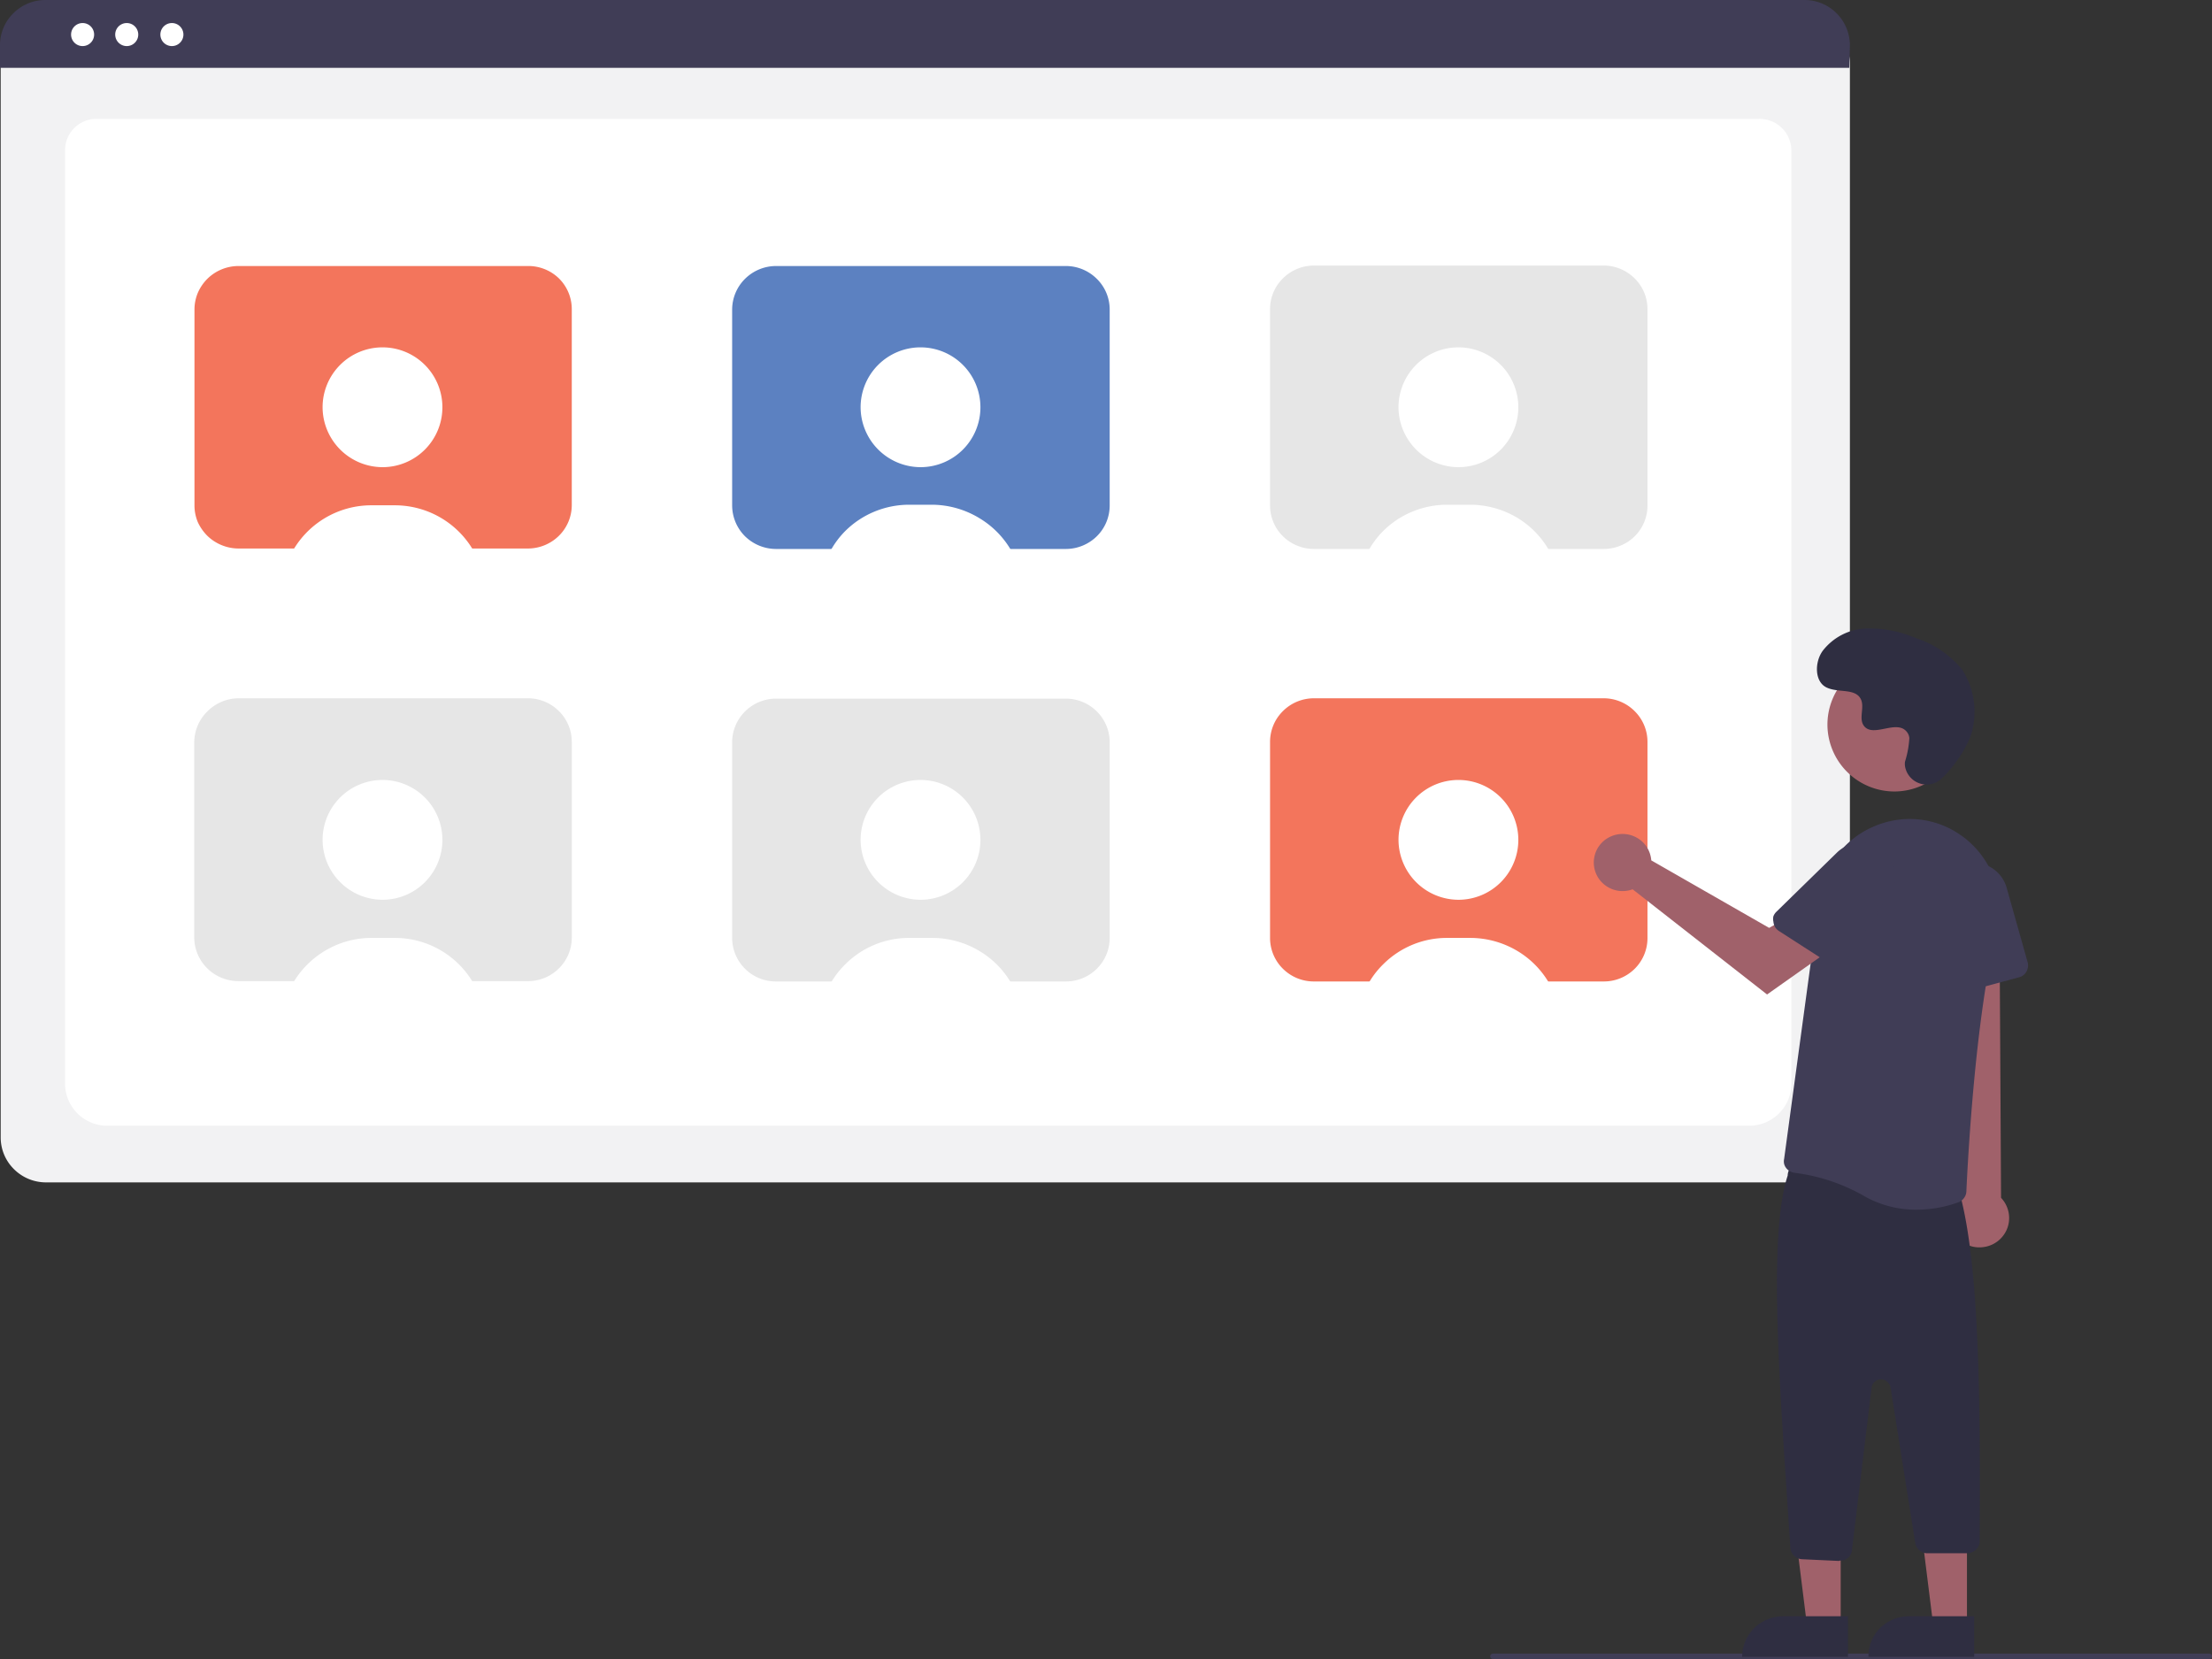 <svg xmlns="http://www.w3.org/2000/svg" xmlns:xlink="http://www.w3.org/1999/xlink" viewBox="0 0 192 144"><rect x="0" y="0" width="192" height="144" fill="#333333" stroke="none"/><defs><style>.cls-1{fill:none;}.cls-2{clip-path:url(#clip-path);}.cls-3{fill:#f2f2f3;}.cls-4{fill:#fff;}.cls-5{fill:#403d56;}.cls-6{fill:#f3755c;}.cls-7{fill:#5c81c1;}.cls-8{fill:#e6e6e6;}.cls-9{fill:#a0616a;}.cls-10{fill:#2f2e41;}</style><clipPath id="clip-path"><rect class="cls-1" width="192" height="144"/></clipPath></defs><g id="Layer_2" data-name="Layer 2"><g id="Layer_1-2" data-name="Layer 1"><g class="cls-2"><path class="cls-3" d="M156.64,102.63H4a3.93,3.93,0,0,1-2.78-1.14A3.86,3.86,0,0,1,.06,98.73V5.41A2.87,2.87,0,0,1,2.93,2.55H157.64a3,3,0,0,1,2.07.85,2.92,2.92,0,0,1,.86,2.06V98.73a3.91,3.91,0,0,1-1.15,2.76A4,4,0,0,1,156.64,102.63Z"/><path class="cls-4" d="M151.71,97.71H9.43A3.66,3.66,0,0,1,5.65,94.2V12.93a2.72,2.72,0,0,1,2.8-2.61H152.64A2.76,2.76,0,0,1,155.49,13V94.2A3.66,3.66,0,0,1,151.71,97.71Z"/><path class="cls-5" d="M160.52,5.89H0v-2A3.87,3.87,0,0,1,1.16,1.15,3.93,3.93,0,0,1,3.94,0H156.57a3.94,3.94,0,0,1,4,3.91Z"/><path class="cls-4" d="M7.17,4a1,1,0,1,0-1-1A1,1,0,0,0,7.17,4Z"/><path class="cls-4" d="M11,4a1,1,0,1,0-1-1A1,1,0,0,0,11,4Z"/><path class="cls-4" d="M14.92,4a1,1,0,1,0-1-1A1,1,0,0,0,14.92,4Z"/><path class="cls-6" d="M45.82,23.09H20.68A3.86,3.86,0,0,0,18,24.2a3.94,3.94,0,0,0-.83,1.22,3.79,3.79,0,0,0-.29,1.45v17a3.79,3.79,0,0,0,.29,1.45A4.1,4.1,0,0,0,18,46.51a3.91,3.91,0,0,0,2.7,1.1H45.82a3.84,3.84,0,0,0,2.69-1.1,3.75,3.75,0,0,0,1.12-2.68v-17a3.75,3.75,0,0,0-1.12-2.67A3.81,3.81,0,0,0,45.82,23.09Z"/><path class="cls-7" d="M63.55,26.87v17a3.79,3.79,0,0,0,1.12,2.68,3.86,3.86,0,0,0,2.7,1.1H92.51a3.84,3.84,0,0,0,2.69-1.1,3.75,3.75,0,0,0,1.12-2.68v-17A3.73,3.73,0,0,0,95.2,24.2a3.81,3.81,0,0,0-2.69-1.11H67.37a3.83,3.83,0,0,0-2.7,1.11A3.77,3.77,0,0,0,63.55,26.87Z"/><path class="cls-8" d="M110.24,26.87v17a3.75,3.75,0,0,0,1.12,2.68,3.85,3.85,0,0,0,2.7,1.1H139.2a3.84,3.84,0,0,0,2.69-1.1A3.75,3.75,0,0,0,143,43.83v-17a3.73,3.73,0,0,0-1.12-2.67,3.81,3.81,0,0,0-2.69-1.11H114.06a3.81,3.81,0,0,0-2.7,1.11A3.73,3.73,0,0,0,110.24,26.87Z"/><path class="cls-8" d="M16.86,64.42v17A3.79,3.79,0,0,0,18,84.06a3.84,3.84,0,0,0,2.7,1.1H45.82a3.8,3.8,0,0,0,2.69-1.1,3.75,3.75,0,0,0,1.12-2.67v-17a3.75,3.75,0,0,0-1.12-2.67,3.81,3.81,0,0,0-2.69-1.11H20.68A3.85,3.85,0,0,0,18,61.75,3.79,3.79,0,0,0,16.86,64.42Z"/><path class="cls-8" d="M63.55,64.42v17a3.79,3.79,0,0,0,3.82,3.77H92.51a3.8,3.8,0,0,0,2.69-1.1,3.75,3.75,0,0,0,1.12-2.67v-17a3.75,3.75,0,0,0-1.12-2.67,3.81,3.81,0,0,0-2.69-1.11H67.37a3.83,3.83,0,0,0-2.7,1.11A3.79,3.79,0,0,0,63.55,64.42Z"/><path class="cls-6" d="M110.24,64.42v17a3.75,3.75,0,0,0,1.12,2.67,3.8,3.8,0,0,0,2.7,1.1H139.2a3.8,3.8,0,0,0,2.69-1.1A3.75,3.75,0,0,0,143,81.39v-17a3.75,3.75,0,0,0-1.12-2.67,3.81,3.81,0,0,0-2.69-1.11H114.06a3.81,3.81,0,0,0-2.7,1.11A3.75,3.75,0,0,0,110.24,64.42Z"/><path class="cls-4" d="M33.25,40.55A5.2,5.2,0,1,0,28,35.35,5.22,5.22,0,0,0,33.25,40.55Z"/><path class="cls-4" d="M41.26,48.09h-16a7.85,7.85,0,0,1,7-4.23h2a7.88,7.88,0,0,1,7,4.23Z"/><path class="cls-4" d="M79.94,40.55a5.2,5.2,0,1,0-5.24-5.2A5.22,5.22,0,0,0,79.94,40.55Z"/><path class="cls-4" d="M87.94,48.09h-16a7.6,7.6,0,0,1,1.43-2,7.83,7.83,0,0,1,2.55-1.69,7.91,7.91,0,0,1,3-.59h2A8,8,0,0,1,85.05,45,7.81,7.81,0,0,1,87.94,48.09Z"/><path class="cls-4" d="M126.63,40.55a5.2,5.2,0,1,0-5.24-5.2A5.22,5.22,0,0,0,126.63,40.55Z"/><path class="cls-4" d="M134.63,48.09h-16a7.6,7.6,0,0,1,1.43-2,7.83,7.83,0,0,1,2.55-1.69,7.91,7.91,0,0,1,3-.59h2a8,8,0,0,1,4.1,1.14A7.81,7.81,0,0,1,134.63,48.09Z"/><path class="cls-4" d="M33.25,78.1A5.2,5.2,0,1,0,28,72.9,5.22,5.22,0,0,0,33.25,78.1Z"/><path class="cls-4" d="M41.26,85.64h-16a7.92,7.92,0,0,1,4-3.64,7.91,7.91,0,0,1,3-.59h2a7.88,7.88,0,0,1,7,4.23Z"/><path class="cls-4" d="M79.94,78.1a5.2,5.2,0,1,0-5.24-5.2A5.22,5.22,0,0,0,79.94,78.1Z"/><path class="cls-4" d="M87.94,85.64h-16a7.55,7.55,0,0,1,1.43-1.94,7.82,7.82,0,0,1,5.56-2.29h2a8,8,0,0,1,4.09,1.14A7.81,7.81,0,0,1,87.94,85.64Z"/><path class="cls-4" d="M126.63,78.1a5.2,5.2,0,1,0-5.24-5.2A5.22,5.22,0,0,0,126.63,78.1Z"/><path class="cls-4" d="M134.63,85.64h-16a7.55,7.55,0,0,1,1.43-1.94,7.82,7.82,0,0,1,5.56-2.29h2a8,8,0,0,1,4.1,1.14A7.81,7.81,0,0,1,134.63,85.64Z"/><path class="cls-5" d="M191.76,144H129.59a.21.21,0,0,1-.17-.07.24.24,0,0,1-.07-.17.24.24,0,0,1,.07-.16.21.21,0,0,1,.17-.07h62.17a.22.22,0,0,1,.17.07.2.2,0,0,1,.07.16.21.21,0,0,1-.07.17A.22.22,0,0,1,191.76,144Z"/><path class="cls-9" d="M159.77,141.12h-2.92L155.46,130h4.31Z"/><path class="cls-10" d="M154.77,140.29h5.63v3.52h-9.18a3.5,3.5,0,0,1,.27-1.35,3.64,3.64,0,0,1,.77-1.14,3.72,3.72,0,0,1,1.15-.76A3.51,3.51,0,0,1,154.77,140.29Z"/><path class="cls-9" d="M170.73,141.12h-2.92L166.42,130h4.31Z"/><path class="cls-10" d="M165.72,140.29h5.64v3.52h-9.18a3.49,3.49,0,0,1,1-2.49,3.6,3.6,0,0,1,1.15-.76A3.5,3.5,0,0,1,165.72,140.29Z"/><path class="cls-9" d="M170.37,107.86a2.64,2.64,0,0,1-.78-.78,2.6,2.6,0,0,1-.37-1,2.51,2.51,0,0,1,.1-1.09,2.6,2.6,0,0,1,.56-1L168,76.94l5.54.53.15,26.5a2.55,2.55,0,0,1,.7,1.67,2.51,2.51,0,0,1-.6,1.72,2.54,2.54,0,0,1-1.59.88,2.57,2.57,0,0,1-1.79-.38Z"/><path class="cls-10" d="M159.63,135.49l-3.21-.15a1.09,1.09,0,0,1-.72-.32,1.06,1.06,0,0,1-.3-.73c-.85-13-2-26.88-.23-32.25a1.14,1.14,0,0,1,.1-.45,1.07,1.07,0,0,1,.27-.36,1,1,0,0,1,.4-.22,1.19,1.19,0,0,1,.46,0l12.86,1.85a1,1,0,0,1,.92,1c1.64,6.36,1.72,17.9,1.65,29.89a.89.89,0,0,1-.07.4,1.21,1.21,0,0,1-.24.35,1,1,0,0,1-.35.23,1,1,0,0,1-.41.09H167.3a1,1,0,0,1-.7-.26,1,1,0,0,1-.36-.64l-2.14-13.48a.8.8,0,0,0-.29-.5.81.81,0,0,0-1.09,0,.78.78,0,0,0-.27.51l-1.7,14.08a1,1,0,0,1-1.07.93Z"/><path class="cls-5" d="M161.9,103.87a16.17,16.17,0,0,0-6.12-2.07,1.11,1.11,0,0,1-.4-.13,1,1,0,0,1-.33-.27,1,1,0,0,1-.19-.38,1,1,0,0,1,0-.42l3.08-22.69a7.85,7.85,0,0,1,4.61-6.13,7.84,7.84,0,0,1,3.82-.67A7.7,7.7,0,0,1,170,72.36l.32.22a7.87,7.87,0,0,1,2.75,3.63,7.78,7.78,0,0,1,.25,4.53c-1.89,7.67-2.53,20.23-2.64,22.68a1,1,0,0,1-.21.57,1,1,0,0,1-.49.37,10.67,10.67,0,0,1-3.63.64A9.09,9.09,0,0,1,161.9,103.87Z"/><path class="cls-5" d="M169.21,86a1,1,0,0,1-.31-.35,1,1,0,0,1-.13-.45l-.41-7.29a2.89,2.89,0,0,1,.65-2,3,3,0,0,1,1.83-1A3,3,0,0,1,174.16,77L176,83.53a1.1,1.1,0,0,1-.11.81,1,1,0,0,1-.65.49l-5.07,1.37a1.07,1.07,0,0,1-.47,0A1,1,0,0,1,169.21,86Z"/><path class="cls-9" d="M164.48,68.7a5.8,5.8,0,1,0-5.86-5.8A5.82,5.82,0,0,0,164.48,68.7Z"/><path class="cls-9" d="M143.27,74.3a2.32,2.32,0,0,1,.06.38l10.23,5.86,2.49-1.42,2.65,3.44-5.32,3.76-11.67-9.13a2.51,2.51,0,0,1-2.76-.7,2.47,2.47,0,0,1,.75-3.83,2.52,2.52,0,0,1,2.82.37,2.43,2.43,0,0,1,.75,1.27Z"/><path class="cls-5" d="M153.93,80a1.07,1.07,0,0,1,0-.47,1.11,1.11,0,0,1,.26-.39L159.45,74a3,3,0,0,1,3.94-.2,2.91,2.91,0,0,1,.62,3.87l-3.71,5.66a1,1,0,0,1-.67.46,1.09,1.09,0,0,1-.81-.14l-4.41-2.84a1.15,1.15,0,0,1-.33-.33A1.2,1.2,0,0,1,153.93,80Z"/><path class="cls-10" d="M168.62,67.49a1.9,1.9,0,0,1-3.27-1,1.54,1.54,0,0,1,0-.37,8.42,8.42,0,0,0,.38-2.06,1,1,0,0,0-.2-.51c-.87-1.16-2.91.51-3.73-.53-.51-.64.09-1.65-.3-2.37-.51-.94-2-.48-3-1s-1-2.18-.29-3.16A5,5,0,0,1,162,54.55a10.21,10.21,0,0,1,4.28.83,8.6,8.6,0,0,1,4.06,2.78,6.77,6.77,0,0,1,.69,5.79A11,11,0,0,1,168.62,67.49Z"/></g></g></g></svg>